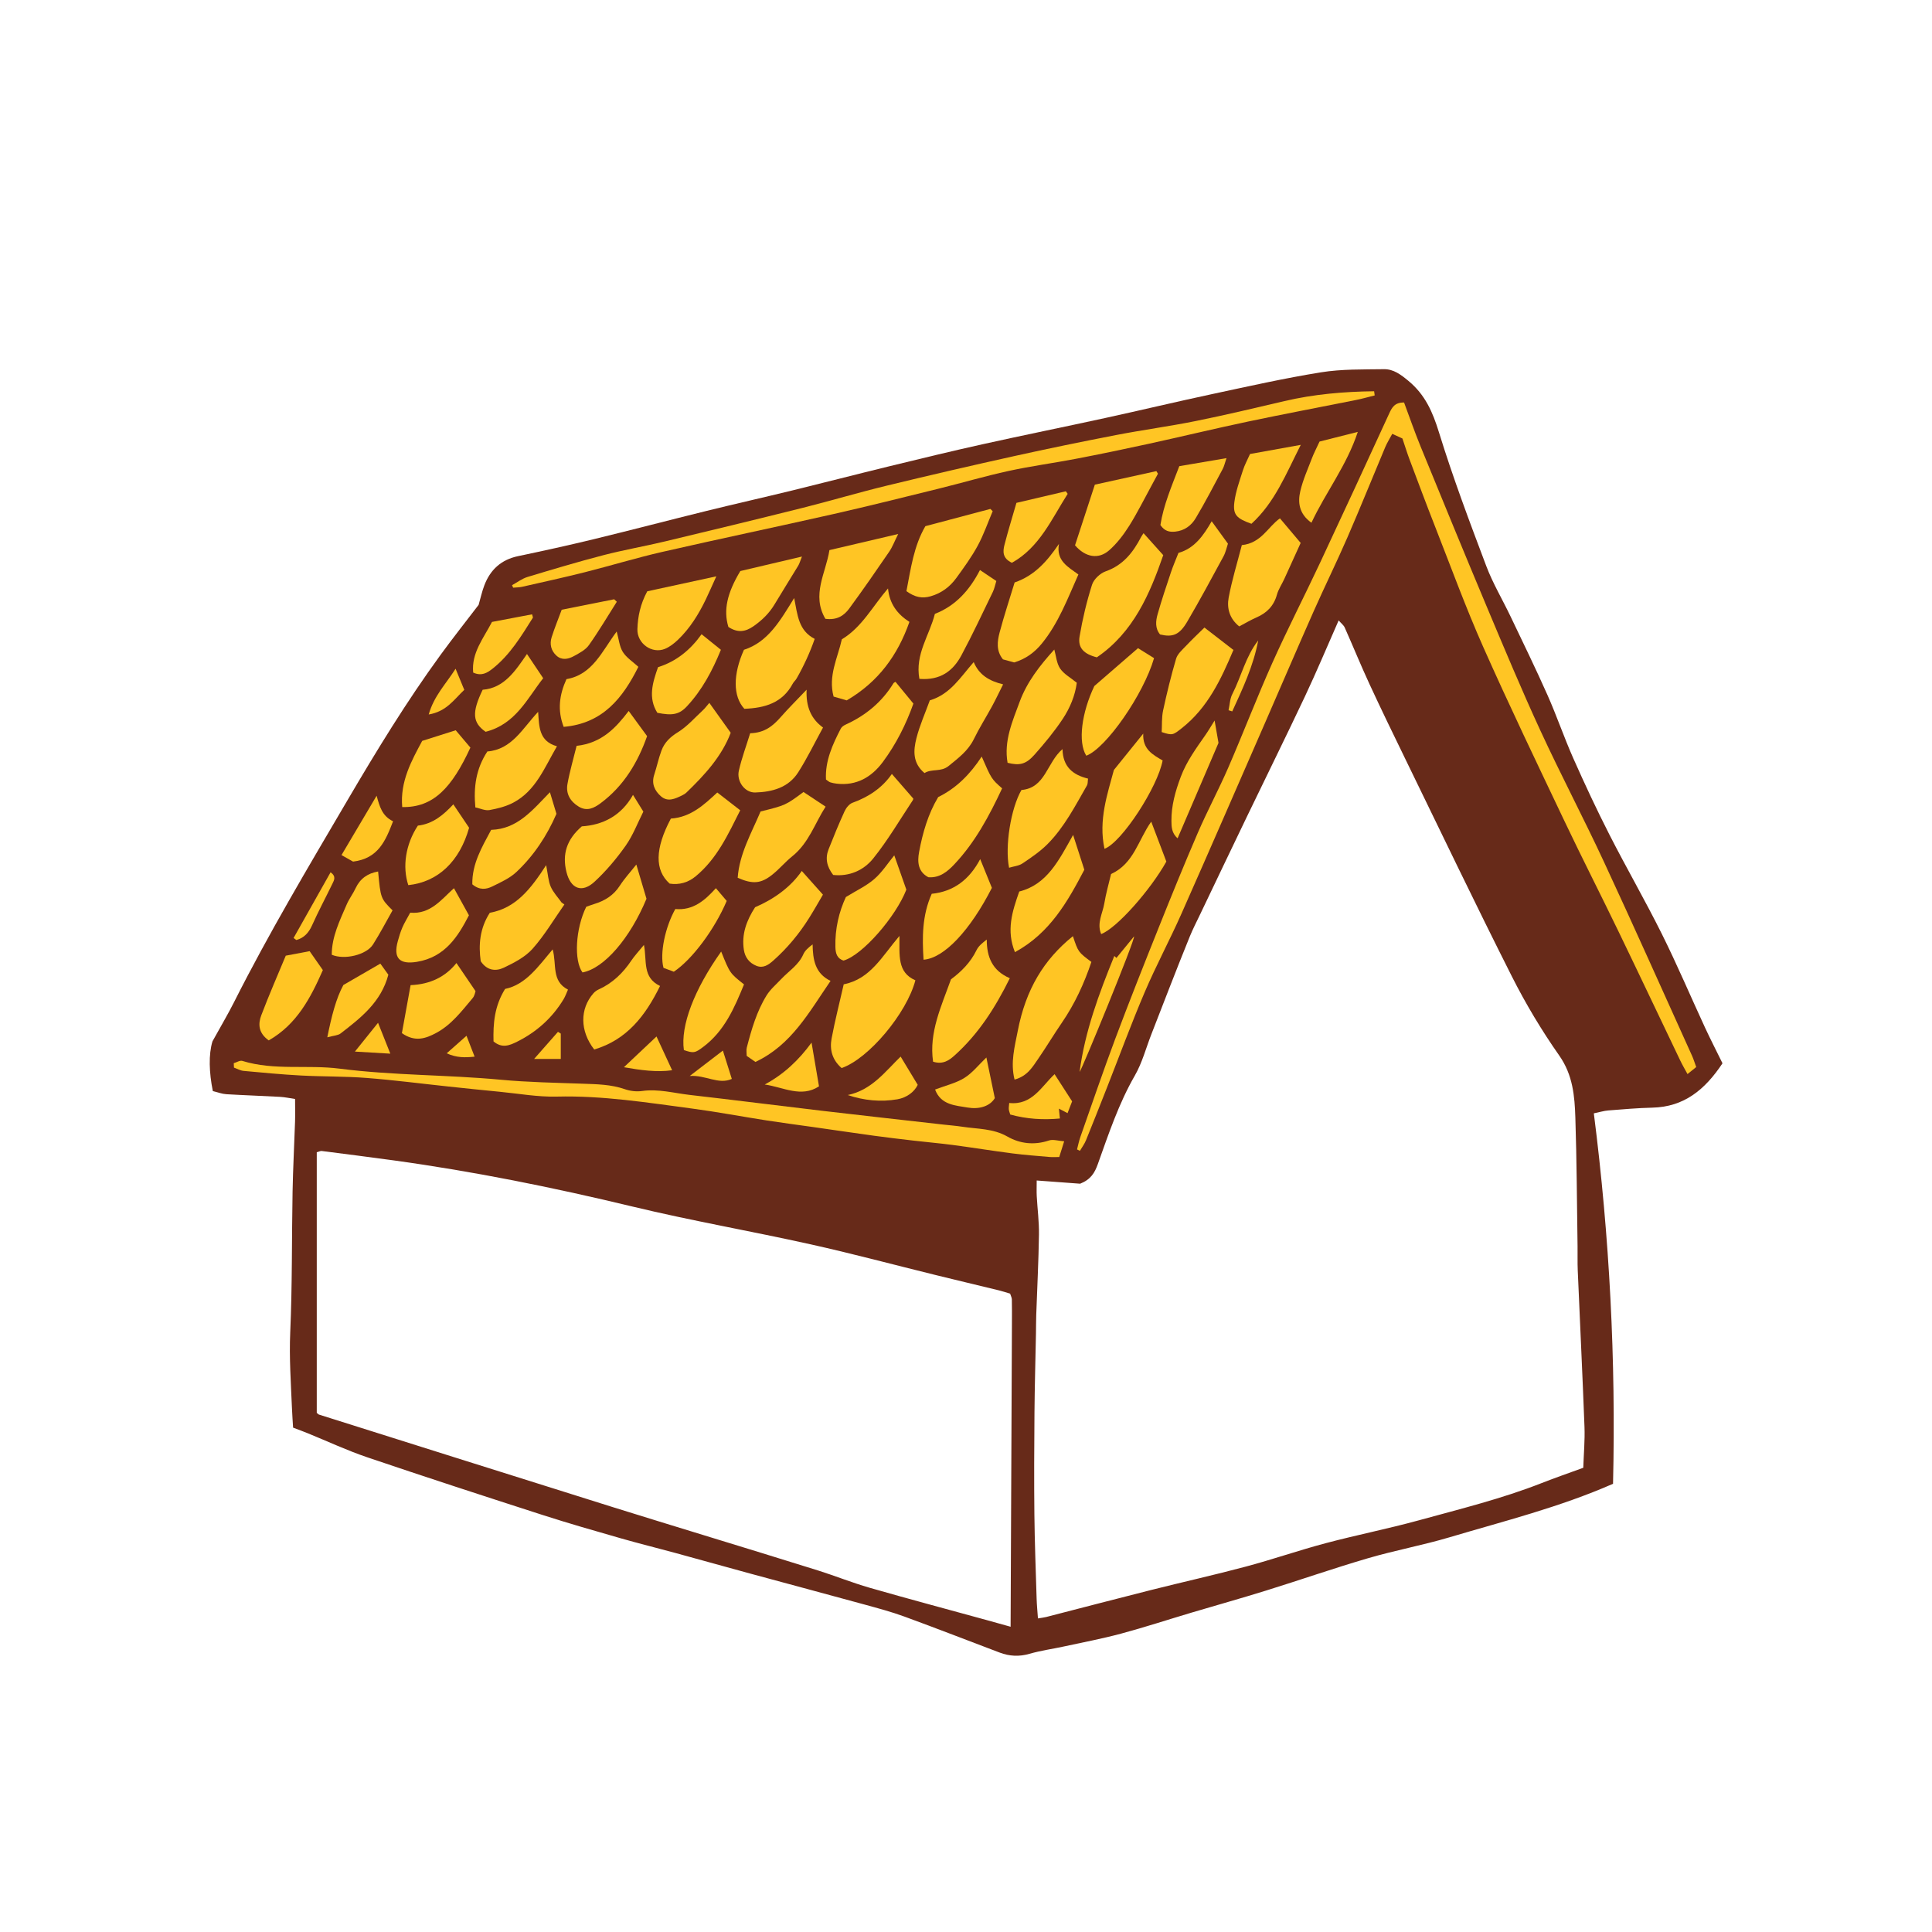 <svg version="1.1" id="svg" xmlns="http://www.w3.org/2000/svg" xmlns:xlink="http://www.w3.org/1999/xlink" x="0px" y="0px"
	 width="200px" height="200px" viewBox="0 0 200 200" enable-background="new 0 0 200 200" xml:space="preserve">
<path class="stroke" fill="#672a19"  fill-rule="evenodd" clip-rule="evenodd" d="M178.312,110.072c-1.815,2.737-3.979,4.515-7.26,4.592
	c-1.522,0.036-3.043,0.17-4.563,0.289c-0.443,0.035-0.879,0.173-1.496,0.3c1.634,12.809,2.289,25.563,1.988,38.348
	c-5.521,2.426-11.266,3.855-16.923,5.538c-2.786,0.828-5.662,1.354-8.451,2.171c-3.544,1.038-7.034,2.254-10.56,3.35
	c-2.556,0.796-5.134,1.515-7.7,2.278c-2.434,0.725-4.849,1.518-7.301,2.177c-1.96,0.527-3.96,0.903-5.945,1.335
	c-1.171,0.255-2.367,0.416-3.514,0.748c-1.074,0.312-2.084,0.262-3.102-0.124c-3.285-1.243-6.558-2.517-9.855-3.724
	c-1.341-0.491-2.728-0.862-4.107-1.241c-3.964-1.087-7.936-2.146-11.902-3.224c-2.581-0.703-5.156-1.428-7.736-2.131
	c-1.872-0.511-3.758-0.973-5.623-1.509c-2.707-0.777-5.416-1.551-8.095-2.415c-6.066-1.957-12.128-3.93-18.165-5.977
	c-2.096-0.71-4.111-1.657-6.165-2.492c-0.459-0.187-0.926-0.355-1.497-0.573c-0.038-0.633-0.087-1.314-0.116-1.996
	c-0.111-2.627-0.294-5.242-0.179-7.887c0.214-4.848,0.152-9.706,0.242-14.559c0.045-2.402,0.176-4.804,0.255-7.207
	c0.024-0.733,0.004-1.468,0.004-2.372c-0.531-0.078-1.051-0.194-1.575-0.223c-1.846-0.103-3.693-0.16-5.538-0.272
	c-0.446-0.027-0.883-0.2-1.401-0.324c-0.389-1.932-0.449-3.785-0.038-5.146c0.908-1.643,1.612-2.826,2.23-4.052
	c3.604-7.148,7.7-14.017,11.749-20.916c3.02-5.146,6.125-10.231,9.642-15.055c1.28-1.756,2.63-3.46,3.932-5.165
	c0.198-0.691,0.345-1.371,0.589-2.013c0.617-1.627,1.746-2.664,3.498-3.031c2.621-0.549,5.239-1.125,7.842-1.757
	c3.902-0.947,7.787-1.968,11.686-2.929c2.957-0.729,5.928-1.397,8.885-2.12c3.317-0.811,6.624-1.669,9.942-2.478
	c3.231-0.788,6.462-1.574,9.708-2.294c4.234-0.94,8.486-1.798,12.723-2.723c3.699-0.806,7.381-1.688,11.083-2.479
	c3.745-0.801,7.486-1.644,11.263-2.25c2.128-0.342,4.327-0.289,6.496-0.322c0.995-0.016,1.745,0.556,2.538,1.21
	c1.729,1.43,2.511,3.218,3.16,5.325c1.439,4.671,3.167,9.257,4.894,13.833c0.682,1.806,1.689,3.488,2.523,5.239
	c1.292,2.708,2.609,5.403,3.826,8.145c0.955,2.151,1.714,4.39,2.669,6.541c1.18,2.657,2.411,5.295,3.732,7.885
	c1.76,3.453,3.702,6.814,5.428,10.283c1.583,3.182,2.973,6.459,4.466,9.686C177.059,107.575,177.668,108.76,178.312,110.072z
	 M107.319,122.204c0,0.64-0.022,1.128,0.004,1.614c0.072,1.33,0.25,2.661,0.23,3.988c-0.041,2.771-0.186,5.541-0.282,8.312
	c-0.022,0.646-0.017,1.293-0.029,1.94c-0.053,2.725-0.131,5.449-0.154,8.174c-0.029,3.512-0.047,7.024-0.009,10.536
	c0.031,2.907,0.144,5.813,0.232,8.719c0.02,0.666,0.087,1.329,0.137,2.052c0.41-0.071,0.637-0.093,0.854-0.148
	c3.619-0.931,7.234-1.88,10.858-2.794c3.27-0.824,6.562-1.557,9.819-2.427c2.765-0.738,5.476-1.681,8.241-2.416
	c3.208-0.852,6.472-1.497,9.671-2.375c4.266-1.171,8.57-2.228,12.702-3.852c1.409-0.554,2.843-1.046,4.307-1.583
	c0.049-1.463,0.178-2.848,0.126-4.227c-0.203-5.402-0.468-10.803-0.698-16.206c-0.036-0.83-0.006-1.663-0.019-2.495
	c-0.066-4.438-0.084-8.877-0.228-13.313c-0.072-2.238-0.256-4.42-1.664-6.428c-1.826-2.604-3.478-5.362-4.912-8.203
	c-3.746-7.425-7.337-14.929-10.979-22.406c-1.274-2.615-2.545-5.23-3.766-7.869c-0.891-1.926-1.69-3.894-2.554-5.832
	c-0.111-0.25-0.366-0.437-0.629-0.739c-1.202,2.723-2.285,5.316-3.482,7.854c-1.969,4.176-4.017,8.314-6.021,12.474
	c-1.624,3.368-3.232,6.744-4.845,10.118c-0.359,0.75-0.741,1.491-1.056,2.259c-0.715,1.748-1.4,3.507-2.09,5.265
	c-0.64,1.632-1.269,3.267-1.904,4.899c-0.553,1.42-0.945,2.934-1.697,4.239c-1.675,2.908-2.721,6.059-3.839,9.183
	c-0.317,0.887-0.722,1.581-1.825,2.019C110.526,122.442,109.025,122.33,107.319,122.204z M104.617,168.4
	c0.047-10.622,0.093-21.008,0.138-31.395c0.003-0.832,0.009-1.665-0.009-2.496c-0.003-0.174-0.101-0.348-0.178-0.592
	c-0.378-0.111-0.768-0.244-1.165-0.34c-2.198-0.537-4.399-1.057-6.596-1.598c-4.304-1.059-8.587-2.21-12.913-3.171
	c-6.129-1.363-12.324-2.438-18.426-3.908c-8.186-1.973-16.42-3.637-24.76-4.783c-2.468-0.338-4.939-0.652-7.411-0.968
	c-0.119-0.015-0.249,0.062-0.506,0.131c0,9.02,0,18.043,0,26.976c0.144,0.12,0.175,0.164,0.215,0.177
	c4.75,1.5,9.498,2.998,14.248,4.494c5.457,1.718,10.913,3.441,16.373,5.15c3.039,0.951,6.085,1.879,9.128,2.816
	c3.967,1.222,7.938,2.428,11.897,3.672c1.804,0.567,3.564,1.281,5.38,1.802c4.032,1.159,8.088,2.238,12.133,3.351
	C102.911,167.922,103.655,168.132,104.617,168.4z"/>
<path fill-rule="evenodd" clip-rule="evenodd" fill="#ffc524" class="fill" d="M175.592,110.459c-0.313,0.253-0.548,0.443-0.902,0.729
	c-0.286-0.531-0.539-0.957-0.75-1.4c-2.138-4.461-4.251-8.934-6.404-13.387c-1.85-3.827-3.783-7.613-5.607-11.453
	c-2.835-5.966-5.698-11.921-8.379-17.958c-1.817-4.091-3.352-8.308-4.99-12.477c-0.91-2.314-1.777-4.646-2.653-6.973
	c-0.243-0.647-0.446-1.31-0.729-2.148c-0.208-0.096-0.562-0.258-1.052-0.482c-0.277,0.521-0.541,0.936-0.729,1.383
	c-1.309,3.11-2.566,6.242-3.911,9.336c-1.123,2.584-2.371,5.115-3.513,7.691c-1.667,3.761-3.284,7.543-4.93,11.312
	c-2.903,6.647-5.789,13.303-8.73,19.934c-1.217,2.745-2.642,5.398-3.82,8.158c-1.377,3.228-2.586,6.526-3.872,9.793
	c-0.728,1.847-1.453,3.694-2.203,5.531c-0.156,0.383-0.415,0.724-0.626,1.084c-0.099-0.048-0.199-0.096-0.298-0.145
	c0.112-0.426,0.196-0.861,0.342-1.276c1.194-3.394,2.351-6.801,3.613-10.17c1.442-3.846,2.958-7.664,4.484-11.478
	c1.319-3.296,2.654-6.586,4.062-9.844c0.988-2.287,2.172-4.489,3.163-6.774c1.561-3.597,2.962-7.263,4.563-10.841
	c1.559-3.485,3.31-6.883,4.931-10.342c2.41-5.141,4.789-10.298,7.157-15.458c0.288-0.628,0.573-1.148,1.539-1.138
	c0.562,1.506,1.099,3.061,1.721,4.58c2.257,5.514,4.517,11.027,6.825,16.521c1.809,4.303,3.606,8.614,5.562,12.852
	c2.109,4.574,4.463,9.035,6.587,13.604c3.098,6.663,6.086,13.376,9.117,20.07C175.312,109.628,175.417,109.985,175.592,110.459z"/>
<path fill-rule="evenodd" clip-rule="evenodd" fill="#ffc524" class="fill" d="M142.308,40.934c-0.648,0.16-1.291,0.344-1.944,0.475
	c-3.712,0.745-7.434,1.442-11.137,2.224c-3.474,0.733-6.926,1.569-10.395,2.327c-2.482,0.543-4.972,1.058-7.468,1.538
	c-2.311,0.444-4.649,0.752-6.946,1.254c-2.434,0.531-4.829,1.237-7.248,1.834c-3.63,0.895-7.255,1.806-10.901,2.631
	c-5.898,1.334-11.819,2.568-17.715,3.917c-2.698,0.617-5.351,1.431-8.036,2.108c-2.146,0.54-4.311,1.014-6.47,1.503
	c-0.3,0.067-0.617,0.062-0.927,0.091c-0.038-0.086-0.076-0.173-0.113-0.259c0.53-0.288,1.031-0.677,1.597-0.849
	c2.607-0.79,5.22-1.57,7.856-2.255c2.099-0.545,4.242-0.915,6.351-1.419c4.762-1.138,9.52-2.29,14.27-3.479
	c2.908-0.729,5.784-1.589,8.698-2.296c4.396-1.068,8.804-2.088,13.221-3.066c3.516-0.779,7.044-1.502,10.58-2.186
	c2.721-0.526,5.474-0.892,8.19-1.44c3.076-0.622,6.133-1.347,9.189-2.065c3.064-0.719,6.164-0.983,9.289-1.019
	C142.268,40.646,142.287,40.79,142.308,40.934z"/>
<path fill-rule="evenodd" clip-rule="evenodd" fill="#ffc524" class="fill" d="M24.197,110.061c0.299-0.085,0.641-0.313,0.89-0.236
	c3.301,1.018,6.729,0.374,10.063,0.801c5.548,0.71,11.145,0.628,16.704,1.148c2.806,0.263,5.633,0.308,8.452,0.41
	c1.48,0.053,2.946,0.071,4.375,0.568c0.551,0.192,1.202,0.271,1.777,0.189c1.69-0.241,3.306,0.217,4.946,0.405
	c4.586,0.524,9.167,1.11,13.752,1.649c4.175,0.491,8.353,0.95,12.53,1.424c0.642,0.072,1.29,0.121,1.928,0.219
	c1.576,0.244,3.183,0.167,4.679,1.021c1.294,0.741,2.785,0.911,4.298,0.402c0.419-0.141,0.944,0.041,1.572,0.085
	c-0.207,0.66-0.352,1.125-0.51,1.628c-0.369,0-0.68,0.023-0.986-0.003c-1.289-0.113-2.58-0.206-3.863-0.371
	c-2.057-0.265-4.106-0.6-6.164-0.872c-1.357-0.18-2.725-0.295-4.085-0.454c-1.374-0.16-2.748-0.323-4.118-0.51
	c-2.1-0.288-4.196-0.599-6.296-0.898c-1.596-0.227-3.196-0.433-4.79-0.681c-2.549-0.396-5.086-0.88-7.642-1.219
	c-4.667-0.618-9.317-1.368-14.062-1.247c-1.97,0.051-3.952-0.311-5.928-0.501c-1.746-0.167-3.491-0.351-5.235-0.536
	c-2.847-0.301-5.688-0.673-8.54-0.895c-2.254-0.174-4.525-0.13-6.784-0.251c-1.981-0.106-3.959-0.293-5.936-0.477
	c-0.342-0.031-0.669-0.224-1.003-0.341C24.214,110.367,24.206,110.215,24.197,110.061z"/>
<path fill-rule="evenodd" clip-rule="evenodd" fill="#ffc524" class="fill" d="M87.122,110.564c-0.982-0.854-1.248-1.921-1.037-3.053
	c0.348-1.855,0.819-3.687,1.257-5.615c2.763-0.548,3.953-2.882,5.768-5.01c0.02,1.984-0.249,3.774,1.65,4.594
	C93.858,104.907,89.912,109.611,87.122,110.564z"/>
<path fill-rule="evenodd" clip-rule="evenodd" fill="#ffc524" class="fill" d="M118.381,55.197c0.685,0.764,1.295,1.444,2.038,2.272
	c-1.369,3.958-3.065,7.985-6.874,10.579c-1.357-0.346-1.984-0.991-1.788-2.154c0.305-1.812,0.735-3.615,1.291-5.365
	c0.181-0.567,0.838-1.184,1.415-1.386c1.811-0.635,2.839-1.969,3.668-3.561C118.212,55.425,118.324,55.284,118.381,55.197z"/>
<path fill-rule="evenodd" clip-rule="evenodd" fill="#ffc524" class="fill" d="M95.706,80.027c-1.248-1.032-1.158-2.353-0.838-3.607
	c0.339-1.332,0.911-2.605,1.387-3.921c2.118-0.624,3.166-2.393,4.543-3.958c0.565,1.335,1.611,1.955,3.044,2.304
	c-0.417,0.831-0.761,1.561-1.146,2.268c-0.617,1.136-1.314,2.232-1.88,3.393c-0.594,1.218-1.605,1.962-2.614,2.787
	C97.402,79.948,96.468,79.549,95.706,80.027z"/>
<path fill-rule="evenodd" clip-rule="evenodd" fill="#ffc524" class="fill" d="M101.626,78.32c1.012,2.322,1.012,2.322,2.113,3.292
	c-1.322,2.82-2.786,5.58-4.965,7.88c-0.688,0.725-1.49,1.409-2.67,1.319c-1.084-0.571-1.15-1.587-0.959-2.615
	c0.371-2,0.934-3.945,1.976-5.681C99.02,81.578,100.419,80.157,101.626,78.32z"/>
<path fill-rule="evenodd" clip-rule="evenodd" fill="#ffc524" class="fill" d="M109.624,56.302c-0.319,1.748,0.943,2.385,2.011,3.168
	c-1.116,2.498-2.061,5.045-3.8,7.168c-0.742,0.906-1.665,1.585-2.849,1.937c-0.38-0.104-0.776-0.213-1.159-0.318
	c-0.719-0.884-0.59-1.87-0.343-2.801c0.462-1.736,1.028-3.443,1.55-5.16C107.111,59.584,108.421,58.074,109.624,56.302z"/>
<path fill-rule="evenodd" clip-rule="evenodd" fill="#ffc524" class="fill" d="M111.067,96.911c0.549,1.648,0.549,1.648,1.914,2.668
	c-0.746,2.229-1.725,4.352-3.066,6.306c-0.836,1.218-1.592,2.49-2.431,3.706c-0.592,0.858-1.128,1.81-2.458,2.167
	c-0.445-1.765,0.022-3.435,0.334-5.048C106.188,102.431,108.043,99.35,111.067,96.911z"/>
<path fill-rule="evenodd" clip-rule="evenodd" fill="#ffc524" class="fill" d="M105.74,81.78c2.494-0.211,2.615-2.838,4.25-4.233
	c0.036,1.83,1.068,2.673,2.643,3.054c-0.041,0.282-0.012,0.531-0.11,0.705c-1.214,2.113-2.333,4.304-4.065,6.055
	c-0.768,0.776-1.697,1.407-2.608,2.02c-0.385,0.258-0.915,0.301-1.392,0.447C104.014,87.602,104.635,83.7,105.74,81.78z"/>
<path fill-rule="evenodd" clip-rule="evenodd" fill="#ffc524" class="fill" d="M77.054,73.375c-1.189-1.298-1.181-3.565-0.041-6.108
	c2.496-0.806,3.738-2.991,5.199-5.358c0.352,1.784,0.448,3.363,2.125,4.23c-0.502,1.438-1.127,2.791-1.87,4.093
	c-0.111,0.196-0.301,0.349-0.407,0.547C80.991,72.78,79.165,73.292,77.054,73.375z"/>
<path fill-rule="evenodd" clip-rule="evenodd" fill="#ffc524" class="fill" d="M104.537,101.265c-1.52,3.078-3.256,5.771-5.688,7.965
	c-0.585,0.529-1.222,0.999-2.257,0.676c-0.438-3.031,0.846-5.71,1.853-8.528c1.057-0.782,2.024-1.739,2.646-3.02
	c0.204-0.418,0.598-0.744,1.057-1.095C102.151,99.079,102.722,100.483,104.537,101.265z"/>
<path fill-rule="evenodd" clip-rule="evenodd" fill="#ffc524" class="fill" d="M77.658,75.906c1.512-0.043,2.37-0.773,3.158-1.67
	c0.807-0.918,1.678-1.781,2.683-2.839c-0.077,1.745,0.445,3.009,1.699,3.918c-0.868,1.584-1.631,3.163-2.567,4.633
	c-1.011,1.589-2.694,2.041-4.455,2.09c-1.062,0.031-1.944-1.146-1.691-2.256C76.778,78.489,77.246,77.239,77.658,75.906z"/>
<path fill-rule="evenodd" clip-rule="evenodd" fill="#ffc524" class="fill" d="M94.555,72.836c-0.762,2.146-1.795,4.206-3.172,6.055
	c-1.155,1.552-2.718,2.474-4.766,2.233c-0.227-0.027-0.455-0.07-0.671-0.139c-0.125-0.04-0.229-0.146-0.441-0.289
	c-0.1-1.905,0.671-3.609,1.539-5.281c0.095-0.184,0.327-0.329,0.528-0.42c2.061-0.943,3.73-2.328,4.921-4.27
	c0.042-0.068,0.146-0.098,0.211-0.139C93.282,71.289,93.857,71.988,94.555,72.836z"/>
<path fill-rule="evenodd" clip-rule="evenodd" fill="#ffc524" class="fill" d="M86.25,90.574c-0.667-0.859-0.841-1.731-0.473-2.662
	c0.523-1.324,1.063-2.643,1.656-3.936c0.162-0.352,0.484-0.754,0.826-0.877c1.684-0.605,3.094-1.566,4.066-2.981
	c0.755,0.867,1.426,1.638,2.2,2.528c0.009-0.073,0.038,0.09-0.028,0.188c-1.35,2.033-2.588,4.156-4.113,6.048
	C89.402,90.098,87.916,90.758,86.25,90.574z"/>
<path fill-rule="evenodd" clip-rule="evenodd" fill="#ffc524" class="fill" d="M128.554,56.429c2.017-0.199,2.708-1.905,3.945-2.769
	c0.692,0.821,1.357,1.61,2.146,2.544c-0.523,1.151-1.105,2.445-1.698,3.735c-0.249,0.544-0.602,1.056-0.76,1.625
	c-0.324,1.167-1.053,1.897-2.136,2.363c-0.583,0.252-1.132,0.585-1.767,0.918c-1.023-0.821-1.292-1.903-1.093-2.979
	C127.526,60.066,128.072,58.304,128.554,56.429z"/>
<path fill-rule="evenodd" clip-rule="evenodd" fill="#ffc524" class="fill" d="M91.927,60.914c0.154,1.577,0.947,2.652,2.217,3.465
	c-1.217,3.458-3.221,6.213-6.491,8.124c-0.388-0.113-0.861-0.249-1.359-0.393c-0.579-2.152,0.417-3.974,0.854-5.929
	C89.233,64.927,90.345,62.743,91.927,60.914z"/>
<path fill-rule="evenodd" clip-rule="evenodd" fill="#ffc524" class="fill" d="M58.426,93.631c-1.084,1.542-2.052,3.188-3.297,4.588
	c-0.763,0.857-1.901,1.442-2.966,1.952c-0.809,0.386-1.733,0.338-2.399-0.667c-0.236-1.689-0.104-3.397,0.942-5.014
	c2.705-0.479,4.251-2.486,5.831-4.93c0.192,0.963,0.222,1.647,0.477,2.233c0.261,0.599,0.745,1.102,1.131,1.646
	C58.238,93.504,58.332,93.568,58.426,93.631z"/>
<path fill-rule="evenodd" clip-rule="evenodd" fill="#ffc524" class="fill" d="M49.208,83.581c-0.193-2.118,0.062-3.987,1.243-5.789
	c2.542-0.199,3.647-2.398,5.256-4.102c0.111,1.528,0.065,3.036,1.949,3.564c-1.311,2.252-2.2,4.606-4.515,5.832
	c-0.754,0.4-1.63,0.621-2.477,0.773C50.222,83.938,49.721,83.689,49.208,83.581z"/>
<path fill-rule="evenodd" clip-rule="evenodd" fill="#ffc524" class="fill" d="M59.69,77.21c2.615-0.285,4.074-1.884,5.391-3.611
	c0.65,0.888,1.235,1.688,1.906,2.605c-0.938,2.657-2.372,5.126-4.795,6.931c-0.701,0.523-1.424,0.887-2.286,0.364
	c-0.875-0.531-1.34-1.332-1.164-2.329C58.973,79.868,59.352,78.592,59.69,77.21z"/>
<path fill-rule="evenodd" clip-rule="evenodd" fill="#ffc524" class="fill" d="M69.448,84.74c2.089-0.139,3.466-1.466,4.805-2.701
	c0.776,0.602,1.521,1.179,2.374,1.841c-1.229,2.436-2.378,4.996-4.616,6.839c-0.783,0.645-1.698,0.904-2.689,0.753
	C67.763,90.078,67.792,87.856,69.448,84.74z"/>
<path fill-rule="evenodd" clip-rule="evenodd" fill="#ffc524" class="fill" d="M93.833,61.196c0.457-2.342,0.756-4.659,1.961-6.727
	c2.308-0.612,4.519-1.199,6.729-1.786c0.08,0.079,0.16,0.157,0.24,0.235c-0.51,1.197-0.934,2.439-1.552,3.576
	c-0.636,1.17-1.428,2.261-2.215,3.342c-0.661,0.907-1.527,1.563-2.644,1.887C95.479,61.976,94.728,61.846,93.833,61.196z"/>
<path fill-rule="evenodd" clip-rule="evenodd" fill="#ffc524" class="fill" d="M78.2,109.931c-0.294-0.205-0.587-0.408-0.903-0.627
	c0-0.313-0.057-0.6,0.009-0.854c0.488-1.874,1.022-3.743,2.048-5.402c0.397-0.642,1.006-1.154,1.533-1.712
	c0.78-0.828,1.789-1.44,2.274-2.55c0.169-0.386,0.521-0.692,0.96-1.026c0.026,1.586,0.251,3.01,1.859,3.782
	C83.75,104.786,81.929,108.187,78.2,109.931z"/>
<path fill-rule="evenodd" clip-rule="evenodd" fill="#ffc524" class="fill" d="M78.734,84.003c2.576-0.636,2.587-0.642,4.444-2.016
	c0.742,0.491,1.452,0.961,2.289,1.516c-1.106,1.708-1.733,3.763-3.456,5.142c-0.716,0.574-1.313,1.296-2.029,1.872
	c-1.199,0.965-2.049,1.04-3.617,0.35C76.542,88.385,77.791,86.241,78.734,84.003z"/>
<path fill-rule="evenodd" clip-rule="evenodd" fill="#ffc524" class="fill" d="M104.304,78.964c-0.398-2.247,0.495-4.274,1.256-6.329
	c0.767-2.068,2.099-3.758,3.581-5.396c0.189,0.668,0.236,1.427,0.604,1.969c0.391,0.576,1.085,0.946,1.725,1.471
	c-0.171,1.312-0.699,2.603-1.458,3.746c-0.865,1.301-1.873,2.519-2.912,3.691C106.201,79.131,105.547,79.274,104.304,78.964z"/>
<path fill-rule="evenodd" clip-rule="evenodd" fill="#ffc524" class="fill" d="M124.682,64.964c0.936,0.723,1.892,1.462,3.006,2.323
	c-0.039-0.168,0.022-0.065-0.006,0c-1.274,3.026-2.656,5.977-5.333,8.085c-0.929,0.732-0.971,0.779-2.09,0.412
	c0.04-0.714-0.013-1.5,0.146-2.24c0.386-1.799,0.826-3.589,1.344-5.354c0.142-0.482,0.606-0.889,0.976-1.28
	C123.375,66.221,124.064,65.573,124.682,64.964z"/>
<path fill-rule="evenodd" clip-rule="evenodd" fill="#ffc524" class="fill" d="M73.429,72.761c0.79,1.104,1.474,2.061,2.214,3.096
	c-0.917,2.421-2.676,4.353-4.576,6.179c-0.131,0.125-0.296,0.225-0.46,0.304c-0.718,0.347-1.475,0.719-2.192,0.087
	c-0.656-0.578-0.99-1.312-0.689-2.231c0.271-0.828,0.446-1.688,0.75-2.501c0.312-0.835,0.898-1.402,1.699-1.896
	c0.96-0.591,1.735-1.486,2.576-2.265C73.012,73.292,73.225,72.996,73.429,72.761z"/>
<path fill-rule="evenodd" clip-rule="evenodd" fill="#ffc524" class="fill" d="M83,90.161c0.729,0.815,1.376,1.541,2.19,2.452
	c-0.402,0.684-0.888,1.551-1.415,2.392c-1.033,1.653-2.267,3.14-3.728,4.438c-0.511,0.454-1.047,0.817-1.74,0.54
	c-0.731-0.292-1.181-0.859-1.303-1.66c-0.244-1.599,0.261-3.007,1.163-4.406C80.096,93.088,81.839,91.852,83,90.161z"/>
<path fill-rule="evenodd" clip-rule="evenodd" fill="#ffc524" class="fill" d="M66.661,97.819c0.327,1.676-0.185,3.362,1.667,4.249
	c-1.518,3.093-3.44,5.575-6.814,6.575c-1.492-1.911-1.497-4.206-0.08-5.82c0.147-0.167,0.346-0.311,0.549-0.402
	c1.436-0.65,2.51-1.695,3.377-2.991C65.69,98.939,66.103,98.504,66.661,97.819z"/>
<path fill-rule="evenodd" clip-rule="evenodd" fill="#ffc524" class="fill" d="M127.116,56.28c-0.128,0.375-0.227,0.882-0.462,1.318
	c-1.227,2.265-2.448,4.535-3.752,6.756c-0.808,1.378-1.506,1.638-2.814,1.324c-0.527-0.635-0.452-1.392-0.252-2.096
	c0.413-1.461,0.899-2.902,1.381-4.343c0.217-0.652,0.496-1.284,0.779-2.006c1.658-0.457,2.6-1.814,3.436-3.273
	C125.968,54.699,126.47,55.39,127.116,56.28z"/>
<path fill-rule="evenodd" clip-rule="evenodd" fill="#ffc524" class="fill" d="M66.924,93.039c-1.703,4.093-4.374,7.202-6.623,7.628
	c-0.901-1.213-0.73-4.526,0.386-6.795c0.239-0.084,0.535-0.201,0.838-0.293c1.09-0.335,1.993-0.893,2.635-1.888
	c0.483-0.751,1.099-1.417,1.713-2.194C66.246,90.754,66.565,91.833,66.924,93.039z"/>
<path fill-rule="evenodd" clip-rule="evenodd" fill="#ffc524" class="fill" d="M95.174,70.276c-0.466-2.552,1.04-4.491,1.604-6.728
	c2.185-0.849,3.612-2.493,4.668-4.538c0.633,0.425,1.121,0.752,1.693,1.136c-0.121,0.384-0.194,0.788-0.367,1.143
	c-1.066,2.196-2.099,4.411-3.253,6.56C98.664,69.442,97.356,70.453,95.174,70.276z"/>
<path fill-rule="evenodd" clip-rule="evenodd" fill="#ffc524" class="fill" d="M87.566,92.86c1.093-0.675,2.122-1.149,2.941-1.862
	c0.809-0.702,1.405-1.646,2.068-2.453c0.401,1.14,0.783,2.228,1.25,3.551c-1.083,2.788-4.522,6.771-6.499,7.342
	c-0.689-0.209-0.829-0.765-0.846-1.401C86.43,96.158,86.852,94.388,87.566,92.86z"/>
<path fill-rule="evenodd" clip-rule="evenodd" fill="#ffc524" class="fill" d="M119.872,49.04c-0.213,0.391-0.423,0.782-0.636,1.173
	c-0.775,1.414-1.489,2.866-2.346,4.228c-0.581,0.919-1.266,1.823-2.079,2.533c-1.094,0.953-2.443,0.73-3.525-0.524
	c0.654-2.002,1.348-4.123,2.052-6.279c2.201-0.484,4.285-0.943,6.368-1.402C119.761,48.858,119.816,48.949,119.872,49.04z"/>
<path fill-rule="evenodd" clip-rule="evenodd" fill="#ffc524" class="fill" d="M51.089,107.807c-0.045-1.859,0.085-3.629,1.196-5.433
	c2.137-0.438,3.415-2.299,4.927-4.093c0.438,1.568-0.151,3.273,1.586,4.164c-0.154,0.342-0.268,0.682-0.448,0.982
	c-1.173,1.948-2.804,3.406-4.832,4.415C52.771,108.212,51.988,108.558,51.089,107.807z"/>
<path fill-rule="evenodd" clip-rule="evenodd" fill="#ffc524" class="fill" d="M58.351,75.244c-0.659-1.725-0.453-3.303,0.288-4.94
	c2.711-0.465,3.673-2.886,5.201-4.93c0.224,0.8,0.281,1.552,0.636,2.117c0.371,0.592,1.028,1.004,1.607,1.538
	C64.479,72.244,62.41,74.895,58.351,75.244z"/>
<path fill-rule="evenodd" clip-rule="evenodd" fill="#ffc524" class="fill" d="M48.894,91.544c-0.036-2.12,0.98-3.819,1.951-5.638
	c2.743-0.082,4.302-2.075,6.083-3.894c0.244,0.807,0.442,1.459,0.676,2.235c-0.965,2.227-2.319,4.313-4.155,6.032
	c-0.689,0.644-1.617,1.055-2.479,1.482C50.338,92.075,49.64,92.173,48.894,91.544z"/>
<path fill-rule="evenodd" clip-rule="evenodd" fill="#ffc524" class="fill" d="M112.451,78.232c-0.885-1.419-0.478-4.451,0.834-7.213
	c1.682-1.459,3.061-2.655,4.521-3.922c0.461,0.287,1.067,0.665,1.661,1.035C118.374,71.899,114.492,77.471,112.451,78.232z"/>
<path fill-rule="evenodd" clip-rule="evenodd" fill="#ffc524" class="fill" d="M105.067,98.566c-0.909-2.237-0.296-4.177,0.446-6.276
	c2.884-0.724,4.1-3.233,5.575-5.858c0.44,1.366,0.781,2.422,1.162,3.604C110.542,93.292,108.704,96.589,105.067,98.566z"/>
<path fill-rule="evenodd" clip-rule="evenodd" fill="#ffc524" class="fill" d="M65.528,82.287c0.435,0.701,0.74,1.196,1.071,1.732
	c-0.595,1.175-1.069,2.448-1.827,3.523c-0.946,1.341-2.026,2.626-3.231,3.738c-1.312,1.211-2.475,0.719-2.903-1.015
	c-0.453-1.835,0.019-3.361,1.592-4.721C62.37,85.406,64.285,84.49,65.528,82.287z"/>
<path fill-rule="evenodd" clip-rule="evenodd" fill="#ffc524" class="fill" d="M85.442,64.059c-1.458-2.488,0.05-4.726,0.421-7.112
	c2.337-0.548,4.602-1.079,7.118-1.668c-0.396,0.792-0.604,1.358-0.934,1.839c-1.352,1.976-2.714,3.946-4.133,5.875
	C87.389,63.708,86.663,64.225,85.442,64.059z"/>
<path fill-rule="evenodd" clip-rule="evenodd" fill="#ffc524" class="fill" d="M74.154,59.661c-0.458,1.006-0.759,1.705-1.089,2.39
	c-0.746,1.544-1.641,2.994-2.89,4.186c-0.392,0.374-0.85,0.732-1.344,0.934c-1.347,0.549-2.897-0.564-2.847-2.049
	c0.044-1.293,0.293-2.559,1.02-3.91C69.201,60.734,71.514,60.233,74.154,59.661z"/>
<path fill-rule="evenodd" clip-rule="evenodd" fill="#ffc524" class="fill" d="M120.355,78.724c-0.498,2.722-4.216,8.476-6.018,9.143
	c-0.646-2.977,0.32-5.706,0.972-8.159c1.08-1.338,1.986-2.461,3.04-3.766C118.266,77.581,119.362,78.139,120.355,78.724z"/>
<path fill-rule="evenodd" clip-rule="evenodd" fill="#ffc524" class="fill" d="M96.453,92.525c2.285-0.229,3.907-1.484,5.017-3.591
	c0.472,1.159,0.827,2.034,1.21,2.977c-2.228,4.37-4.938,7.289-7.074,7.437C95.462,97.04,95.449,94.771,96.453,92.525z"/>
<path fill-rule="evenodd" clip-rule="evenodd" fill="#ffc524" class="fill" d="M41.604,106.95c0.303-1.671,0.596-3.281,0.901-4.969
	c2.055-0.085,3.613-0.873,4.746-2.287c0.654,0.961,1.249,1.836,1.976,2.907c-0.03,0.075-0.083,0.469-0.299,0.725
	c-1.127,1.335-2.192,2.758-3.774,3.604C44.085,107.501,42.965,107.912,41.604,106.95z"/>
<path fill-rule="evenodd" clip-rule="evenodd" fill="#ffc524" class="fill" d="M41.638,83.547c-0.237-2.653,0.98-4.827,2.068-6.851
	c1.277-0.404,2.356-0.746,3.469-1.099c0.472,0.557,0.994,1.174,1.52,1.795C46.783,81.539,44.868,83.613,41.638,83.547z"/>
<path fill-rule="evenodd" clip-rule="evenodd" fill="#ffc524" class="fill" d="M70.795,108.703c-0.356-2.522,1.055-6.248,3.861-10.199
	c0.902,2.246,0.902,2.246,2.364,3.4c-0.991,2.423-2.02,4.828-4.234,6.48C71.942,109.016,71.805,109.045,70.795,108.703z"/>
<path fill-rule="evenodd" clip-rule="evenodd" fill="#ffc524" class="fill" d="M119.174,85.057c0.551,1.455,1.033,2.724,1.566,4.132
	c-1.628,2.917-5.103,6.872-6.748,7.507c-0.473-1.129,0.156-2.143,0.325-3.168c0.17-1.038,0.466-2.055,0.7-3.049
	C117.389,89.395,117.824,86.955,119.174,85.057z"/>
<path fill-rule="evenodd" clip-rule="evenodd" fill="#ffc524" class="fill" d="M42.465,94.48c2.092,0.189,3.218-1.36,4.528-2.533
	c0.512,0.925,0.961,1.737,1.551,2.804c-1.105,2.131-2.435,4.334-5.388,4.818c-1.819,0.299-2.453-0.396-1.976-2.137
	c0.133-0.487,0.282-0.973,0.48-1.435C41.858,95.538,42.128,95.109,42.465,94.48z"/>
<path fill-rule="evenodd" clip-rule="evenodd" fill="#ffc524" class="fill" d="M75.402,64.901c-0.522-1.726-0.145-3.488,1.237-5.787
	c1.998-0.47,4.081-0.959,6.379-1.5c-0.19,0.473-0.254,0.726-0.382,0.939c-0.811,1.339-1.647,2.662-2.451,4.005
	c-0.555,0.928-1.293,1.644-2.18,2.267C77.138,65.432,76.34,65.518,75.402,64.901z"/>
<path fill-rule="evenodd" clip-rule="evenodd" fill="#ffc524" class="fill" d="M43.257,85.467c1.55-0.17,2.662-1.114,3.671-2.203
	c0.526,0.782,1.035,1.539,1.633,2.426c-0.971,3.458-3.192,5.612-6.294,5.94C41.639,89.719,41.981,87.41,43.257,85.467z"/>
<path fill-rule="evenodd" clip-rule="evenodd" fill="#ffc524" class="fill" d="M68.121,69.065c1.894-0.596,3.338-1.777,4.507-3.41
	c0.674,0.543,1.294,1.042,1.999,1.611c-0.87,2.137-1.937,4.164-3.53,5.865c-0.799,0.853-1.52,0.962-3.049,0.658
	C67.084,72.254,67.539,70.701,68.121,69.065z"/>
<path fill-rule="evenodd" clip-rule="evenodd" fill="#ffc524" class="fill" d="M39.142,90.216c0.262,2.786,0.262,2.786,1.494,4.026
	c-0.659,1.161-1.289,2.377-2.021,3.529c-0.688,1.084-2.955,1.626-4.272,1.065c0.001-1.871,0.824-3.525,1.545-5.201
	c0.253-0.59,0.657-1.114,0.93-1.698C37.288,90.933,38.077,90.406,39.142,90.216z"/>
<path fill-rule="evenodd" clip-rule="evenodd" fill="#ffc524" class="fill" d="M129.55,54.221c-1.539-0.547-1.929-0.93-1.771-2.226
	c0.137-1.12,0.543-2.213,0.885-3.301c0.177-0.563,0.47-1.09,0.739-1.697c1.662-0.299,3.319-0.597,5.252-0.945
	C133.121,49.073,131.97,52.01,129.55,54.221z"/>
<path fill-rule="evenodd" clip-rule="evenodd" fill="#ffc524" class="fill" d="M69.907,94.103c1.837,0.165,3.055-0.884,4.201-2.159
	c0.421,0.496,0.772,0.909,1.121,1.319c-1.24,2.916-3.548,6.039-5.474,7.329c-0.327-0.122-0.738-0.276-1.069-0.399
	C68.288,98.721,68.838,96.019,69.907,94.103z"/>
<path fill-rule="evenodd" clip-rule="evenodd" fill="#ffc524" class="fill" d="M122.081,48.257c1.625-0.276,3.161-0.538,4.885-0.831
	c-0.168,0.49-0.236,0.833-0.394,1.127c-0.912,1.707-1.802,3.428-2.792,5.088c-0.452,0.76-1.164,1.3-2.129,1.394
	c-0.602,0.059-1.098-0.05-1.525-0.685C120.439,52.322,121.269,50.375,122.081,48.257z"/>
<path fill-rule="evenodd" clip-rule="evenodd" fill="#ffc524" class="fill" d="M50.272,75.755c-1.367-0.949-1.44-1.999-0.307-4.352
	c2.243-0.175,3.395-1.974,4.587-3.702c0.585,0.874,1.086,1.621,1.679,2.507C54.588,72.295,53.385,74.963,50.272,75.755z"/>
<path fill-rule="evenodd" clip-rule="evenodd" fill="#ffc524" class="fill" d="M135.759,54.113c-1.271-0.905-1.432-2.082-1.151-3.277
	c0.27-1.152,0.764-2.254,1.189-3.367c0.212-0.555,0.492-1.085,0.802-1.759c1.187-0.301,2.467-0.624,3.959-1.002
	C139.413,48.189,137.254,50.931,135.759,54.113z"/>
<path fill-rule="evenodd" clip-rule="evenodd" fill="#ffc524" class="fill" d="M63.852,62.294c-0.956,1.505-1.862,3.044-2.892,4.494
	c-0.353,0.496-0.987,0.821-1.545,1.128c-0.58,0.318-1.246,0.467-1.81-0.043c-0.559-0.507-0.724-1.196-0.501-1.901
	c0.303-0.961,0.689-1.896,1.044-2.853c1.84-0.367,3.634-0.724,5.43-1.082C63.669,62.123,63.76,62.208,63.852,62.294z"/>
<path fill-rule="evenodd" clip-rule="evenodd" fill="#ffc524" class="fill" d="M105.221,52.056c1.822-0.427,3.467-0.812,5.114-1.199
	c0.063,0.088,0.127,0.177,0.19,0.265c-1.66,2.606-2.912,5.543-5.773,7.138c-1.001-0.474-0.94-1.193-0.766-1.871
	C104.351,54.966,104.787,53.562,105.221,52.056z"/>
<path fill-rule="evenodd" clip-rule="evenodd" fill="#ffc524" class="fill" d="M35.546,101.968c1.516-0.877,2.612-1.512,3.827-2.215
	c0.253,0.352,0.567,0.787,0.829,1.15c-0.757,2.848-2.854,4.466-4.941,6.079c-0.277,0.213-0.715,0.217-1.379,0.401
	C34.322,105.195,34.79,103.358,35.546,101.968z"/>
<path fill-rule="evenodd" clip-rule="evenodd" fill="#ffc524" class="fill" d="M125.735,74.587c0.161,0.924,0.271,1.558,0.404,2.32
	c-1.366,3.184-2.779,6.478-4.234,9.872c-0.628-0.537-0.633-1.221-0.639-1.793c-0.016-1.576,0.405-3.066,0.961-4.554
	c0.608-1.625,1.605-2.972,2.57-4.361C125.09,75.649,125.347,75.204,125.735,74.587z"/>
<path fill-rule="evenodd" clip-rule="evenodd" fill="#ffc524" class="fill" d="M48.983,69.623c-0.192-2.031,1.052-3.517,1.947-5.241
	c1.382-0.262,2.769-0.525,4.149-0.787c0.046,0.196,0.109,0.306,0.079,0.357c-1.201,1.911-2.368,3.851-4.179,5.277
	C50.428,69.662,49.844,70.02,48.983,69.623z"/>
<path fill-rule="evenodd" clip-rule="evenodd" fill="#ffc524" class="fill" d="M36.549,89.193c-0.331-0.187-0.677-0.382-1.197-0.676
	c1.241-2.098,2.438-4.12,3.635-6.143c0.309,1.105,0.561,2.098,1.703,2.645C39.916,87.027,39.164,88.875,36.549,89.193z"/>
<path fill-rule="evenodd" clip-rule="evenodd" fill="#ffc524" class="fill" d="M102.11,109.47c0.3,1.443,0.556,2.679,0.873,4.208
	c-0.525,0.876-1.675,1.171-2.805,0.975c-1.257-0.218-2.778-0.251-3.378-1.865c1.107-0.422,2.163-0.662,3.032-1.202
	C100.661,111.073,101.297,110.248,102.11,109.47z"/>
<path fill-rule="evenodd" clip-rule="evenodd" fill="#ffc524" class="fill" d="M109.17,111.198c0.611,0.949,1.146,1.779,1.815,2.814
	c-0.086,0.223-0.263,0.676-0.473,1.219c-0.304-0.158-0.551-0.287-0.895-0.466c0.036,0.362,0.062,0.619,0.103,1.021
	c-1.735,0.163-3.43,0.059-5.14-0.411c-0.059-0.205-0.133-0.371-0.149-0.544c-0.018-0.175,0.021-0.356,0.044-0.652
	C106.844,114.438,107.81,112.465,109.17,111.198z"/>
<path fill-rule="evenodd" clip-rule="evenodd" fill="#ffc524" class="fill" d="M87.752,113.358c2.479-0.505,3.889-2.435,5.482-3.981
	c0.609,1.009,1.144,1.892,1.769,2.926c-0.357,0.745-1.151,1.331-2.106,1.495C91.176,114.095,89.452,113.927,87.752,113.358z"/>
<path fill-rule="evenodd" clip-rule="evenodd" fill="#ffc524" class="fill" d="M117.395,96.936c0.164,0.243-5.469,13.96-5.635,14.03
	c0.545-4.192,2.011-8.116,3.594-12.006c0.072,0.068,0.145,0.137,0.217,0.205C116.178,98.422,116.786,97.678,117.395,96.936z"/>
<path fill-rule="evenodd" clip-rule="evenodd" fill="#ffc524" class="fill" d="M84.782,112.456c-1.83,1.21-3.688,0.087-5.618-0.188
	c1.989-1.063,3.545-2.548,4.848-4.338C84.271,109.449,84.504,110.826,84.782,112.456z"/>
<path fill-rule="evenodd" clip-rule="evenodd" fill="#ffc524" class="fill" d="M67.962,107.296c0.478,1.035,1.02,2.206,1.616,3.496
	c-1.602,0.225-3.257-0.01-4.994-0.311C65.831,109.304,66.971,108.229,67.962,107.296z"/>
<path fill-rule="evenodd" clip-rule="evenodd" fill="#ffc524" class="fill" d="M48.062,71.413c-1.051,0.984-1.831,2.243-3.682,2.549
	c0.552-1.938,1.785-3.162,2.781-4.735C47.475,69.989,47.725,70.594,48.062,71.413z"/>
<path fill-rule="evenodd" clip-rule="evenodd" fill="#ffc524" class="fill" d="M74.833,108.755c0.304,0.965,0.585,1.859,0.924,2.934
	c-1.389,0.624-2.704-0.423-4.357-0.304C72.708,110.383,73.744,109.59,74.833,108.755z"/>
<path fill-rule="evenodd" clip-rule="evenodd" fill="#ffc524" class="fill" d="M39.135,105.879c0.472,1.187,0.853,2.145,1.271,3.196
	c-1.11-0.066-2.217-0.131-3.665-0.216C37.638,107.743,38.354,106.852,39.135,105.879z"/>
<path fill-rule="evenodd" clip-rule="evenodd" fill="#ffc524" class="fill" d="M127.179,73.524c0.123-0.56,0.137-1.175,0.389-1.669
	c0.936-1.83,1.379-3.9,2.682-5.556c-0.491,2.615-1.601,4.977-2.688,7.344C127.433,73.604,127.306,73.564,127.179,73.524z"/>
<path fill-rule="evenodd" clip-rule="evenodd" fill="#ffc524" class="fill" d="M58.052,106.997c0,0.856,0,1.711,0,2.625c-0.776,0-1.608,0-2.761,0
	c0.959-1.09,1.715-1.948,2.47-2.806C57.857,106.877,57.955,106.937,58.052,106.997z"/>
<path fill-rule="evenodd" clip-rule="evenodd" fill="#ffc524" class="fill" d="M46.242,109.038c0.711-0.629,1.344-1.189,2.051-1.815
	c0.275,0.709,0.526,1.357,0.839,2.162C48.162,109.487,47.266,109.509,46.242,109.038z"/>
<path fill-rule="evenodd" clip-rule="evenodd" fill="#ffc524" class="fill" d="M29.582,98.932c-0.794,1.915-1.719,4.022-2.534,6.17
	c-0.335,0.882-0.319,1.825,0.771,2.599c2.897-1.644,4.34-4.403,5.603-7.277c-0.515-0.736-0.96-1.372-1.37-1.959
	C31.271,98.612,30.533,98.751,29.582,98.932z"/>
<path fill-rule="evenodd" clip-rule="evenodd" fill="#ffc524" class="fill" d="M30.39,97.103c0.098,0.069,0.194,0.139,0.292,0.208
	c0.802-0.224,1.277-0.752,1.624-1.523c0.656-1.46,1.411-2.874,2.11-4.314c0.172-0.354,0.408-0.748-0.193-1.177
	C32.932,92.591,31.661,94.847,30.39,97.103z"/>
</svg>
